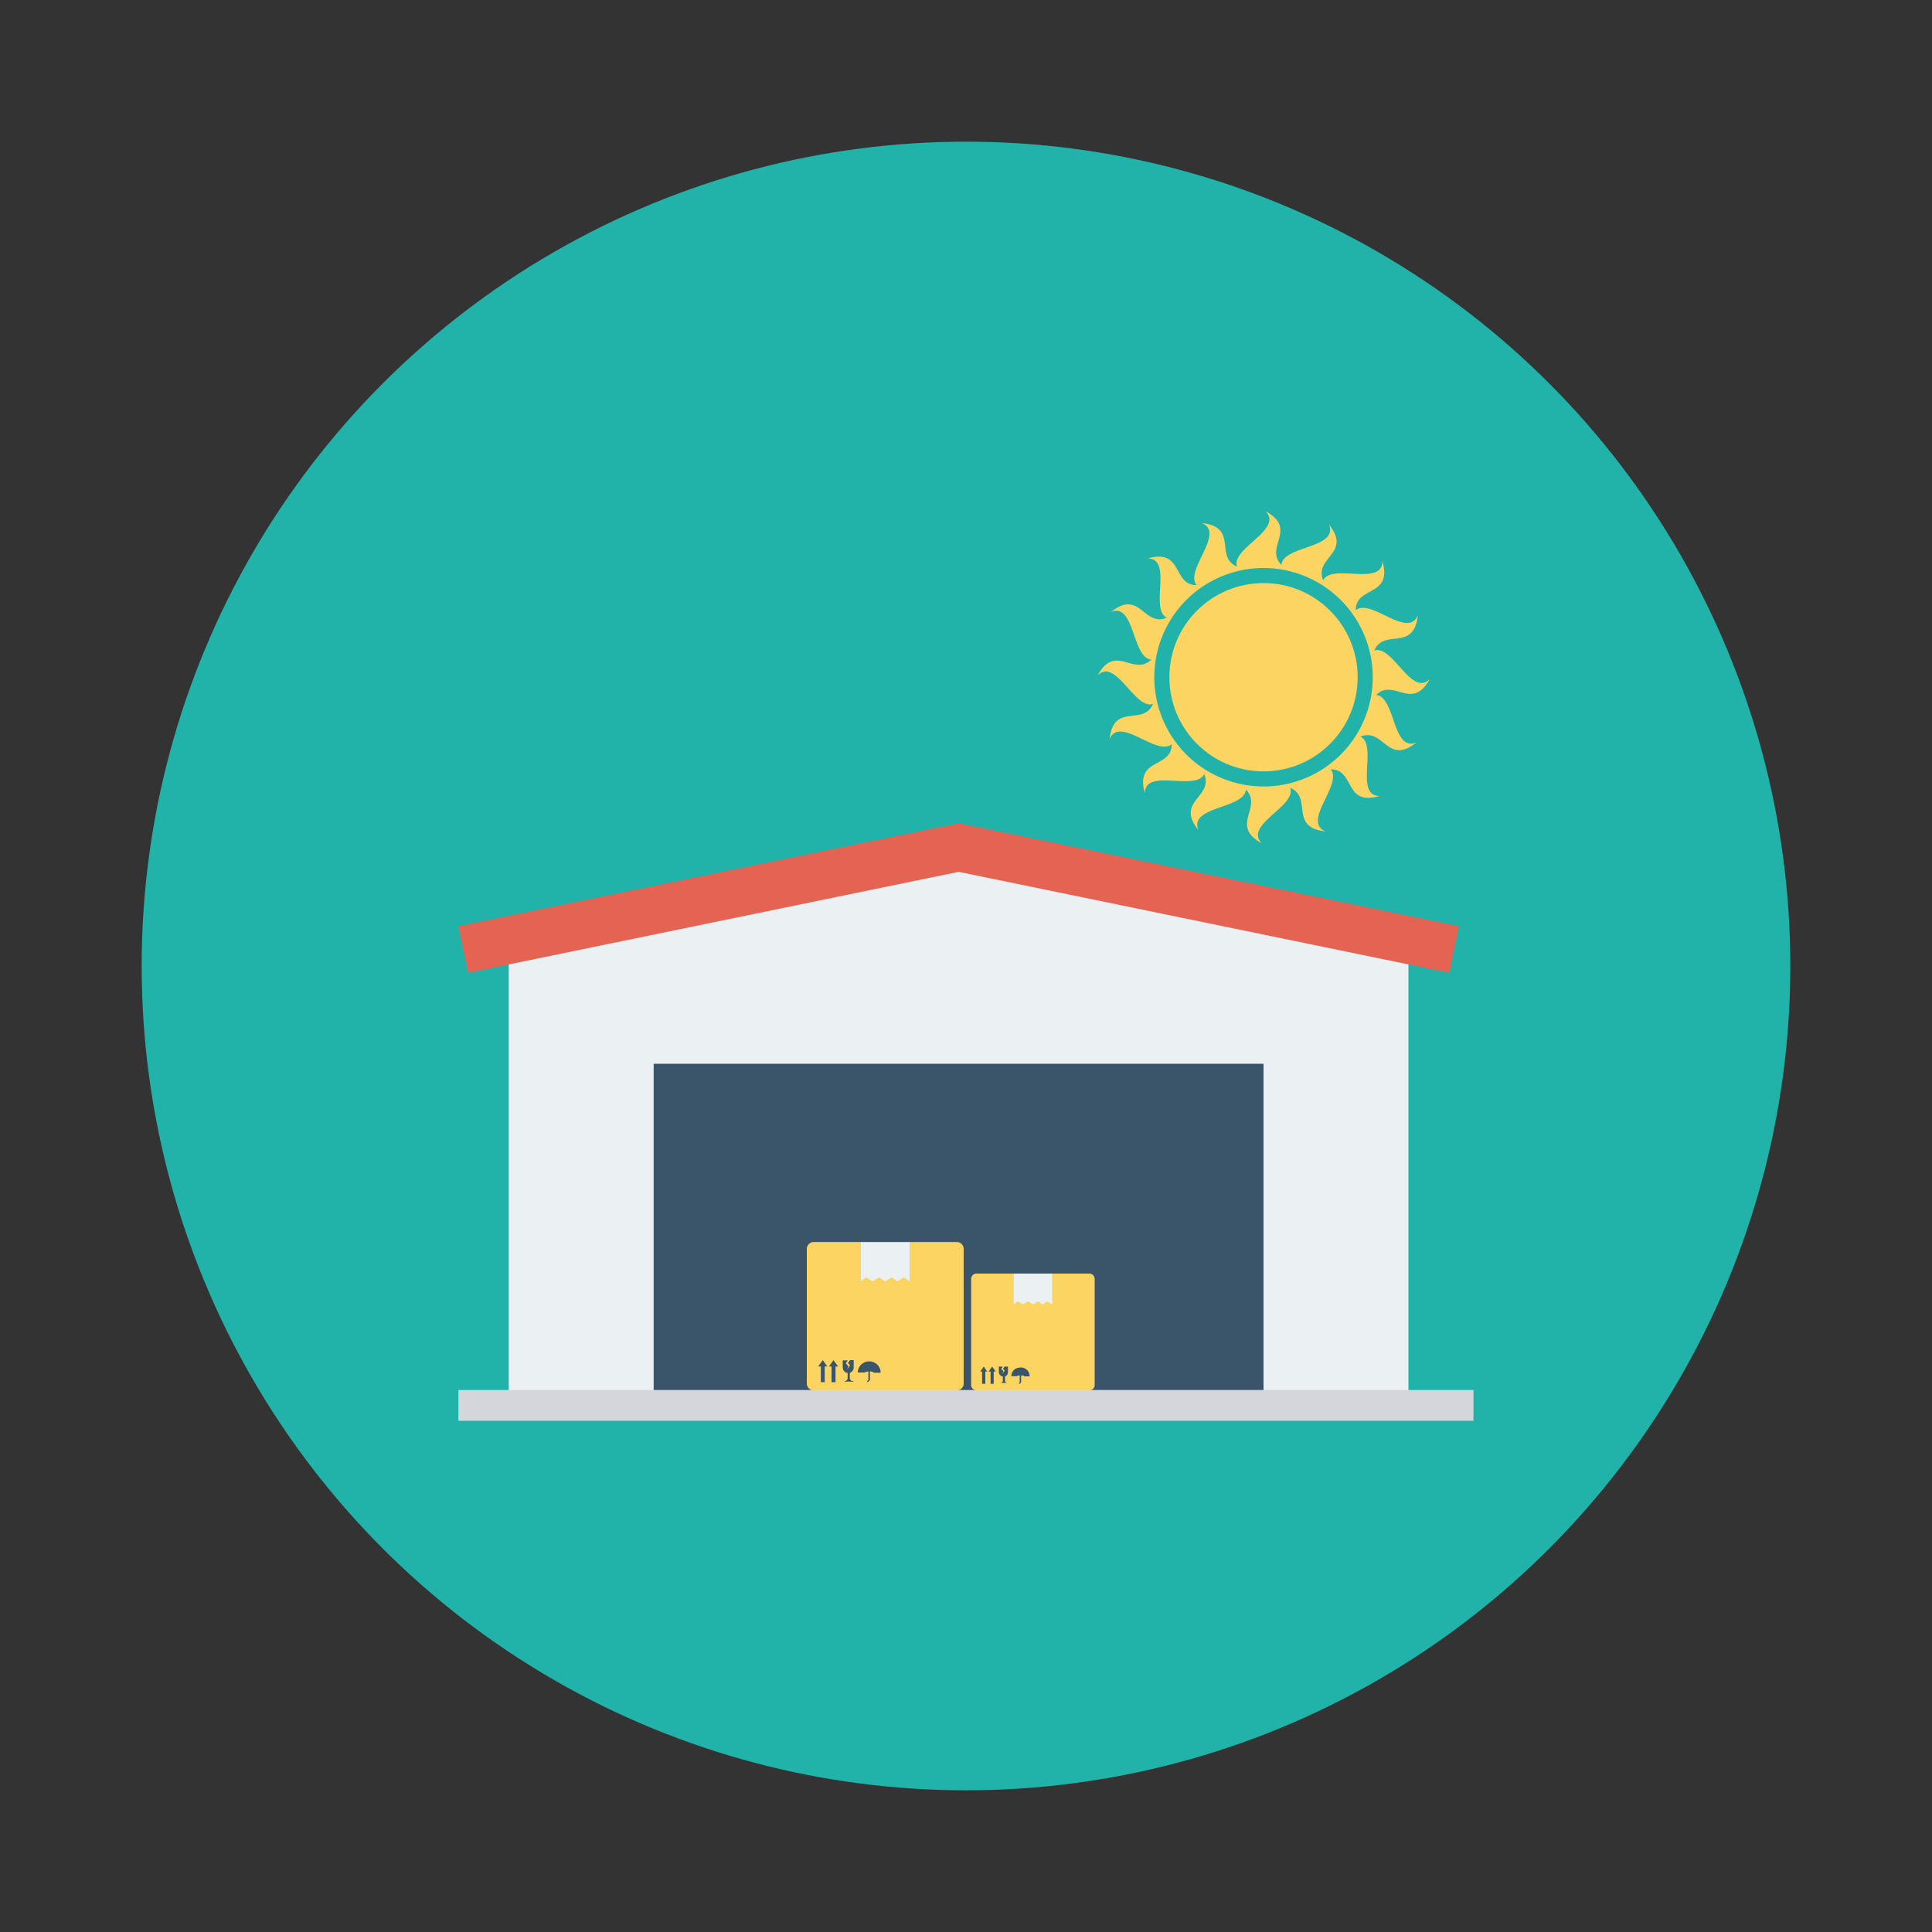 <svg id="Layer_1" height="512" viewBox="0 0 150 150" width="512" xmlns="http://www.w3.org/2000/svg" data-name="Layer 1"><rect x="0" y="0" width="150" height="150" fill="#333333" stroke="none"/><circle cx="75" cy="75" fill="#21b3a9" r="64"/><path d="m109.35 108.62h-69.85v-37.09l34.93-5.8 34.92 5.8z" fill="#ebf0f3"/><path d="m113.26 71.91-38.82-7.99h-.01-.01l-38.83 7.99.75 3.62 38.09-7.84 38.09 7.84z" fill="#e56353"/><path d="m50.75 82.59h47.35v26.03h-47.35z" fill="#3a556a"/><path d="m111 52.73c-1.43 1.41-2.87-2.69-4.3-2.22.76-1.77 3.06.14 3.38-2.73-.78 1.86-3.68-1.38-4.82-.4 0-1.92 2.87-1 2.07-3.81 0 2-3.93.13-4.6 1.49-.73-1.81 2.26-2.08.45-4.33.76 1.87-3.58 1.62-3.69 3.13-1.35-1.39 1.3-2.78-1.23-4.17 1.41 1.44-2.69 2.87-2.22 4.3-1.77-.76.14-3.06-2.72-3.38 1.85.79-1.39 3.68-.41 4.82-1.92 0-1-2.87-3.81-2.07 2 0 .13 3.94 1.49 4.6-1.81.74-2.07-2.25-4.33-.45 1.86-.76 1.62 3.59 3.13 3.7-1.39 1.34-2.78-1.3-4.17 1.23 1.43-1.42 2.87 2.69 4.3 2.21-.76 1.77-3.06-.14-3.37 2.73.78-1.85 3.67 1.38 4.82.4 0 1.93-2.88 1-2.08 3.81 0-2 3.93-.12 4.61-1.49.73 1.81-2.27 2.08-.46 4.34-.75-1.87 3.59-1.62 3.69-3.14 1.35 1.4-1.29 2.78 1.23 4.17-1.41-1.43 2.7-2.86 2.22-4.3 1.77.77-.14 3.06 2.73 3.38-1.86-.79 1.38-3.67.4-4.82 1.93 0 1 2.88 3.81 2.07-2 0-.13-3.93-1.49-4.61 1.81-.72 2.08 2.27 4.33.46-1.86.76-1.62-3.58-3.12-3.69 1.37-1.35 2.77 1.29 4.16-1.23zm-12.9 8.33a8.48 8.48 0 1 1 8.48-8.48 8.47 8.47 0 0 1 -8.48 8.48z" fill="#fcd462"/><circle cx="98.1" cy="52.58" fill="#fcd462" r="7.31"/><path d="m74.28 96.43h-3.66l-1.85 1-1.93-1h-3.66a.54.54 0 0 0 -.54.54v10.44a.54.54 0 0 0 .54.54h11.1a.54.54 0 0 0 .54-.54v-10.41a.54.54 0 0 0 -.54-.57z" fill="#fcd462"/><path d="m70.62 99.48-.45-.31-.5.31-.43-.31-.51.31-.48-.31-.5.31-.51-.31-.4.31v-3.05h3.78z" fill="#ebf0f3"/><g fill="#3a556a"><path d="m64.23 106.09-.35-.49-.36.49h.21v1.22h.3v-1.22z"/><path d="m65.07 106.09-.36-.49-.35.49h.2v1.22h.31v-1.22z"/><path d="m66.28 106.14v-.54h-.28l-.17.22.17.18-.23.33.1-.26-.21-.22.16-.23h-.39v.54a.44.44 0 0 0 .38.44v.4a.22.22 0 0 1 -.22.22v.05h.67v-.05h-.06a.22.22 0 0 1 -.22-.22v-.41a.45.45 0 0 0 .3-.45z"/><path d="m67.43 105.7v-.07.07a.87.87 0 0 0 -.83.86h.11.11.16.15s.14-.07.29-.08v.41.27l-.1.09-.09-.09v-.1.1l.15.16.16-.16v-.27-.41c.17 0 .29.05.29.1h.16.16.11.11a.87.87 0 0 0 -.94-.88z"/></g><path d="m84.57 98.88h-2.88l-1.46.8-1.52-.8h-2.89a.42.42 0 0 0 -.42.42v8.22a.42.42 0 0 0 .42.43h8.75a.42.42 0 0 0 .42-.43v-8.22a.42.42 0 0 0 -.42-.42z" fill="#fcd462"/><path d="m81.69 101.28-.36-.25-.39.25-.34-.25-.4.25-.39-.25-.39.25-.39-.25-.32.25v-2.4h2.98z" fill="#ebf0f3"/><path d="m76.65 106.49-.27-.39-.28.39h.15v.95h.25v-.95z" fill="#3a556a"/><path d="m77.31 106.49-.28-.39-.28.39h.16v.95h.24v-.95z" fill="#3a556a"/><path d="m78.26 106.52v-.42h-.26l-.13.18.14.12-.19.26.08-.21-.16-.17.12-.18h-.31v.42a.35.35 0 0 0 .31.35v.32a.18.18 0 0 1 -.18.18h.53a.18.18 0 0 1 -.18-.18v-.32a.35.35 0 0 0 .23-.35z" fill="#3a556a"/><path d="m79.17 106.18v-.06.06a.67.67 0 0 0 -.65.67h.09.08.13.12a.33.33 0 0 1 .23-.06v.32.22l-.07.07-.07-.07v-.08.08l.13.12.12-.12v-.22-.32c.13 0 .23 0 .23.07h.13.12.09.09a.67.67 0 0 0 -.77-.68z" fill="#3a556a"/><path d="m35.59 107.92h78.81v2.39h-78.81z" fill="#d5d6db"/></svg>